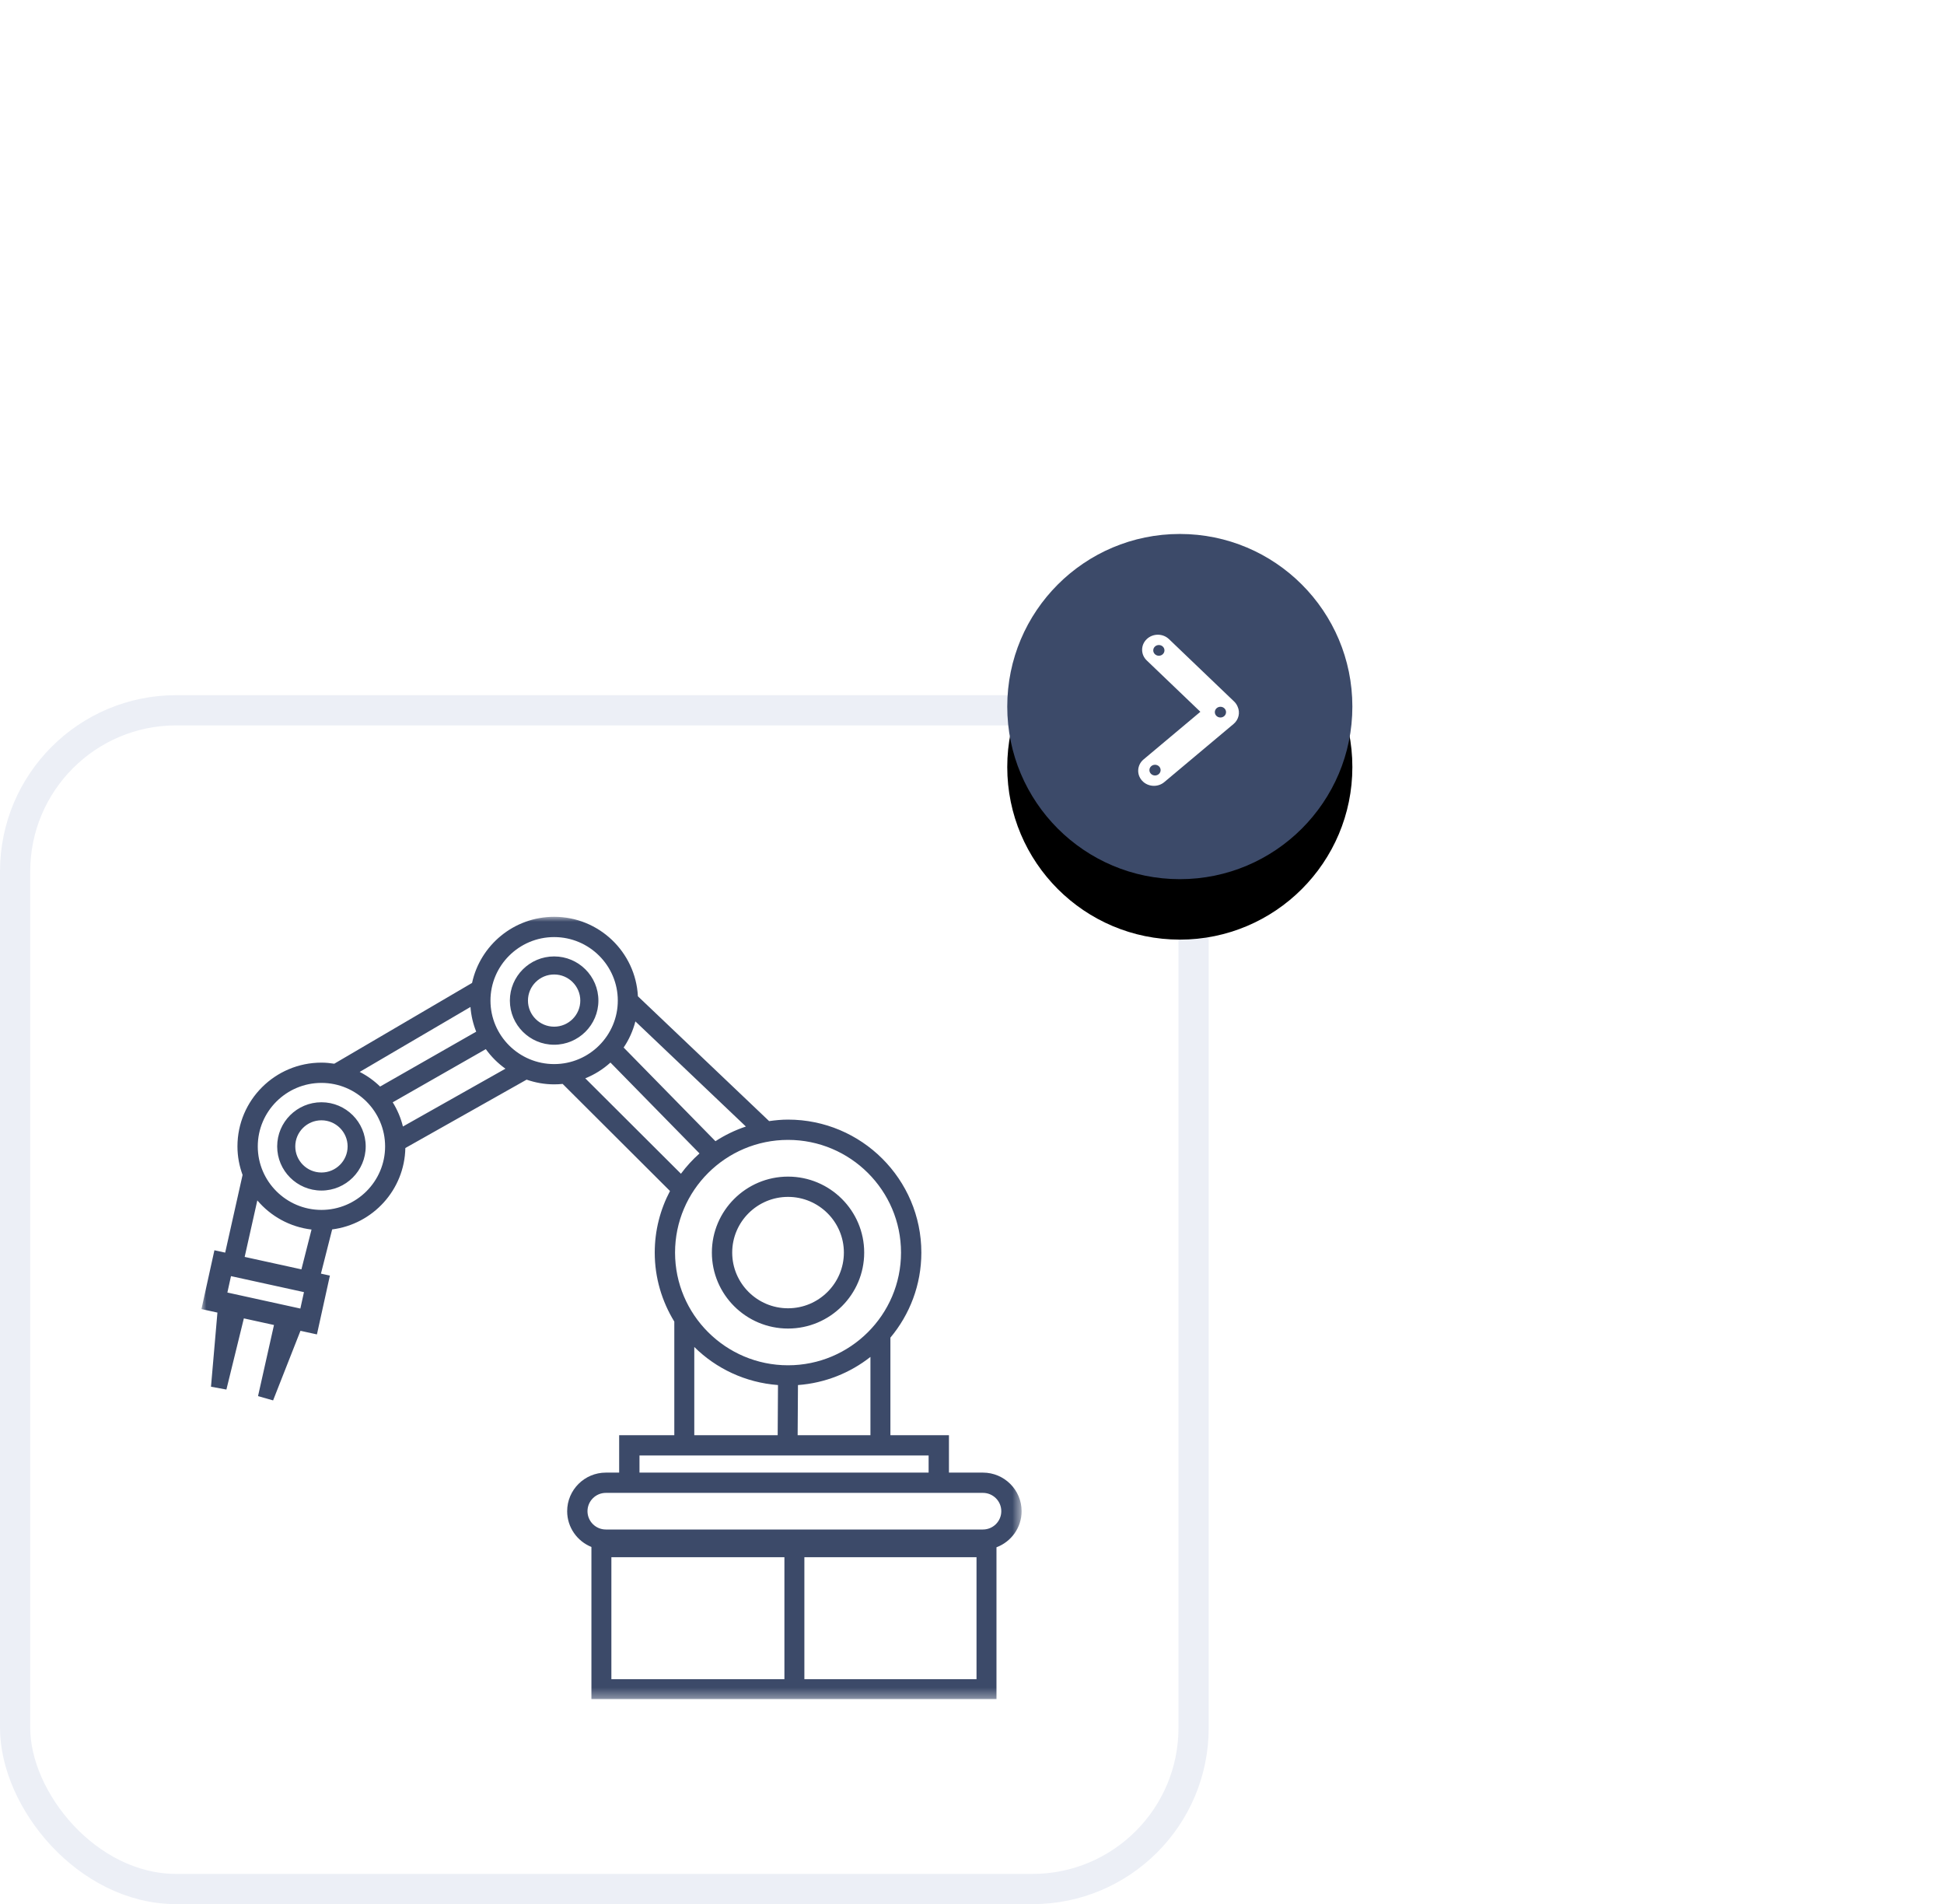 <?xml version="1.0" encoding="UTF-8"?>
<svg width="193px" height="189px" viewBox="0 0 193 189" version="1.1" xmlns="http://www.w3.org/2000/svg" xmlns:xlink="http://www.w3.org/1999/xlink">
    <!-- Generator: Sketch 54.1 (76490) - https://sketchapp.com -->
    <title>Group 6</title>
    <desc>Created with Sketch.</desc>
    <defs>
        <path d="M100,17.132 C100,7.67 107.67,-2.13162821e-14 117.132,-2.13162821e-14 C126.593,-2.13162821e-14 134.263,7.67 134.263,17.132 C134.263,26.593 126.593,34.264 117.132,34.264 C107.67,34.264 100,26.593 100,17.132" id="path-1"></path>
        <filter x="-284.6%" y="-267.0%" width="669.1%" height="669.1%" filterUnits="objectBoundingBox" id="filter-2">
            <feOffset dx="0" dy="6" in="SourceAlpha" result="shadowOffsetOuter1"></feOffset>
            <feGaussianBlur stdDeviation="31.5" in="shadowOffsetOuter1" result="shadowBlurOuter1"></feGaussianBlur>
            <feColorMatrix values="0 0 0 0 0.075   0 0 0 0 0.097   0 0 0 0 0.145  0 0 0 0.12 0" type="matrix" in="shadowBlurOuter1"></feColorMatrix>
        </filter>
        <polygon id="path-3" points="0 0.001 81.426 0.001 81.426 77.648 0 77.648"></polygon>
    </defs>
    <g id="1.-Desktop" stroke="none" stroke-width="1" fill="none" fill-rule="evenodd">
        <g id="01-PickNik-Services-v1-Copy" transform="translate(-1196, -540)">
            <g id="Group-6" transform="translate(1196, 593)">
                <rect id="Rectangle-Copy" stroke="#ECEFF6" stroke-width="3" x="1.5" y="17.5" width="117" height="117" rx="16"></rect>
                <g id="Fill-7">
                    <use fill="black" fill-opacity="1" filter="url(#filter-2)" xlink:href="#path-1"></use>
                    <use fill="#3C4A69" fill-rule="evenodd" xlink:href="#path-1"></use>
                </g>
                <g id="Fill-1" transform="translate(20, 37.999)">
                    <mask id="mask-4" fill="white">
                        <use xlink:href="#path-3"></use>
                    </mask>
                    <g id="Mask"></g>
                    <path d="M11.913,25.381 C10.48,25.381 9.315,24.218 9.315,22.79 C9.315,21.361 10.48,20.199 11.913,20.199 C13.345,20.199 14.511,21.361 14.511,22.79 C14.511,24.218 13.345,25.381 11.913,25.381 L11.913,25.381 Z M11.913,18.408 C9.489,18.408 7.518,20.374 7.518,22.79 C7.518,25.207 9.489,27.172 11.913,27.172 C14.336,27.172 16.307,25.207 16.307,22.79 C16.307,20.374 14.336,18.408 11.913,18.408 L11.913,18.408 Z M77.586,60.815 L40.148,60.815 C39.144,60.815 38.326,60 38.326,58.998 C38.326,57.996 39.144,57.18 40.148,57.18 L77.586,57.18 C78.591,57.18 79.408,57.996 79.408,58.998 C79.408,60 78.591,60.815 77.586,60.815 L77.586,60.815 Z M59.858,75.671 L76.948,75.671 L76.948,63.567 L59.858,63.567 L59.858,75.671 Z M40.698,75.671 L57.876,75.671 L57.876,63.567 L40.698,63.567 L40.698,75.671 Z M43.488,55.167 L72.193,55.167 L72.193,53.467 L43.488,53.467 L43.488,55.167 Z M38.106,16.032 C39.034,15.661 39.876,15.126 40.605,14.467 L49.447,23.488 C48.765,24.095 48.148,24.769 47.604,25.503 L38.106,16.032 Z M35.015,14.619 C31.53,14.619 28.694,11.791 28.694,8.316 C28.694,4.84 31.53,2.013 35.015,2.013 C38.499,2.013 41.335,4.84 41.335,8.316 C41.335,11.791 38.499,14.619 35.015,14.619 L35.015,14.619 Z M20.003,20.815 C19.791,19.953 19.446,19.146 18.989,18.412 L28.232,13.135 C28.769,13.885 29.427,14.541 30.179,15.077 L20.003,20.815 Z M11.913,29.093 C8.428,29.093 5.592,26.265 5.592,22.79 C5.592,19.314 8.428,16.487 11.913,16.487 C15.397,16.487 18.233,19.314 18.233,22.79 C18.233,26.265 15.397,29.093 11.913,29.093 L11.913,29.093 Z M9.925,34.993 L4.291,33.758 L5.547,28.15 C6.879,29.719 8.778,30.789 10.929,31.042 L9.925,34.993 Z M9.819,38.884 L2.574,37.294 L2.933,35.666 L10.178,37.254 L9.819,38.884 Z M26.708,8.949 C26.774,9.81 26.969,10.634 27.278,11.401 L17.736,16.849 C17.141,16.269 16.457,15.779 15.71,15.396 L26.708,8.949 Z M43.081,10.383 L54.052,20.817 C52.977,21.176 51.963,21.667 51.03,22.274 L41.915,12.976 C42.446,12.197 42.839,11.32 43.081,10.383 L43.081,10.383 Z M57.239,46.477 L57.208,51.455 L48.928,51.455 L48.928,42.698 C51.098,44.844 54.01,46.235 57.239,46.477 L57.239,46.477 Z M66.417,43.684 L66.417,51.455 L59.19,51.455 L59.222,46.478 C61.927,46.278 64.406,45.268 66.417,43.684 L66.417,43.684 Z M58.236,22.143 C64.421,22.143 69.453,27.161 69.453,33.329 C69.453,39.497 64.421,44.515 58.236,44.515 C52.052,44.515 47.019,39.497 47.019,33.329 C47.019,27.161 52.052,22.143 58.236,22.143 L58.236,22.143 Z M77.586,55.168 L74.211,55.168 L74.211,51.455 L68.399,51.455 L68.399,41.771 C70.315,39.481 71.471,36.538 71.471,33.329 C71.471,26.051 65.534,20.13 58.236,20.13 C57.597,20.13 56.974,20.191 56.359,20.279 L43.331,7.889 C43.106,3.502 39.468,4.26325641e-14 35.015,4.26325641e-14 C31.019,4.26325641e-14 27.674,2.818 26.866,6.565 L13.187,14.582 C12.77,14.518 12.347,14.475 11.913,14.475 C7.314,14.475 3.574,18.205 3.574,22.79 C3.574,23.786 3.759,24.737 4.083,25.622 L2.356,33.333 L1.287,33.099 L-2.62900812e-13,38.936 L1.586,39.284 L0.947,46.642 L2.477,46.924 L4.21,39.86 L7.201,40.516 L5.617,47.576 L7.113,48.001 L9.83,41.093 L11.465,41.451 L12.752,35.613 L11.863,35.418 L12.977,31.03 C17.021,30.512 20.163,27.102 20.243,22.951 L32.282,16.164 C33.139,16.461 34.056,16.631 35.015,16.631 C35.3,16.631 35.582,16.616 35.86,16.588 L46.517,27.217 C45.554,29.046 45.002,31.123 45.002,33.329 C45.002,35.839 45.721,38.179 46.945,40.179 L46.945,51.455 L41.47,51.455 L41.47,55.168 L40.148,55.168 C38.03,55.168 36.308,56.886 36.308,58.998 C36.308,60.605 37.307,61.981 38.716,62.548 L38.716,77.648 L78.93,77.648 L78.93,62.581 C80.386,62.035 81.426,60.638 81.426,58.998 C81.426,56.886 79.704,55.168 77.586,55.168 L77.586,55.168 Z M35.015,10.906 C33.582,10.906 32.416,9.744 32.416,8.316 C32.416,6.887 33.582,5.725 35.015,5.725 C36.447,5.725 37.612,6.887 37.612,8.316 C37.612,9.744 36.447,10.906 35.015,10.906 L35.015,10.906 Z M35.015,3.933 C32.591,3.933 30.62,5.899 30.62,8.316 C30.62,10.732 32.591,12.698 35.015,12.698 C37.437,12.698 39.409,10.732 39.409,8.316 C39.409,5.899 37.437,3.933 35.015,3.933 L35.015,3.933 Z M58.236,27.801 C61.292,27.801 63.78,30.281 63.78,33.329 C63.78,36.377 61.292,38.857 58.236,38.857 C55.18,38.857 52.693,36.377 52.693,33.329 C52.693,30.281 55.18,27.801 58.236,27.801 L58.236,27.801 Z M58.236,40.869 C62.406,40.869 65.797,37.487 65.797,33.329 C65.797,29.171 62.406,25.788 58.236,25.788 C54.067,25.788 50.675,29.171 50.675,33.329 C50.675,37.487 54.067,40.869 58.236,40.869 L58.236,40.869 Z" fill="#3C4A69" mask="url(#mask-4)"></path>
                </g>
                <g id="Group-3" transform="translate(113, 10)" fill="#FFFFFF">
                    <path d="M8.166,8.217 C7.858,8.217 7.609,7.979 7.609,7.685 C7.609,7.391 7.858,7.152 8.166,7.152 C8.472,7.152 8.722,7.391 8.722,7.685 C8.722,7.979 8.472,8.217 8.166,8.217 M1.67,13.972 C1.363,13.972 1.114,13.734 1.114,13.44 C1.114,13.146 1.363,12.908 1.67,12.908 C1.977,12.908 2.226,13.146 2.226,13.44 C2.226,13.734 1.977,13.972 1.67,13.972 M2.052,2.087 C1.745,2.087 1.495,1.849 1.495,1.555 C1.495,1.261 1.745,1.023 2.052,1.023 C2.359,1.023 2.608,1.261 2.608,1.555 C2.608,1.849 2.359,2.087 2.052,2.087 M9.872,7.142 C9.796,6.955 9.68,6.779 9.522,6.628 L3.056,0.438 C2.446,-0.146 1.458,-0.146 0.848,0.438 C0.237,1.022 0.237,1.969 0.848,2.553 L6.172,7.65 L0.532,12.38 C-0.116,12.925 -0.181,13.869 0.387,14.49 C0.956,15.111 1.943,15.174 2.591,14.629 L9.468,8.86 C9.991,8.421 10.134,7.722 9.872,7.142" id="Fill-1"></path>
                </g>
            </g>
        </g>
    </g>
</svg>